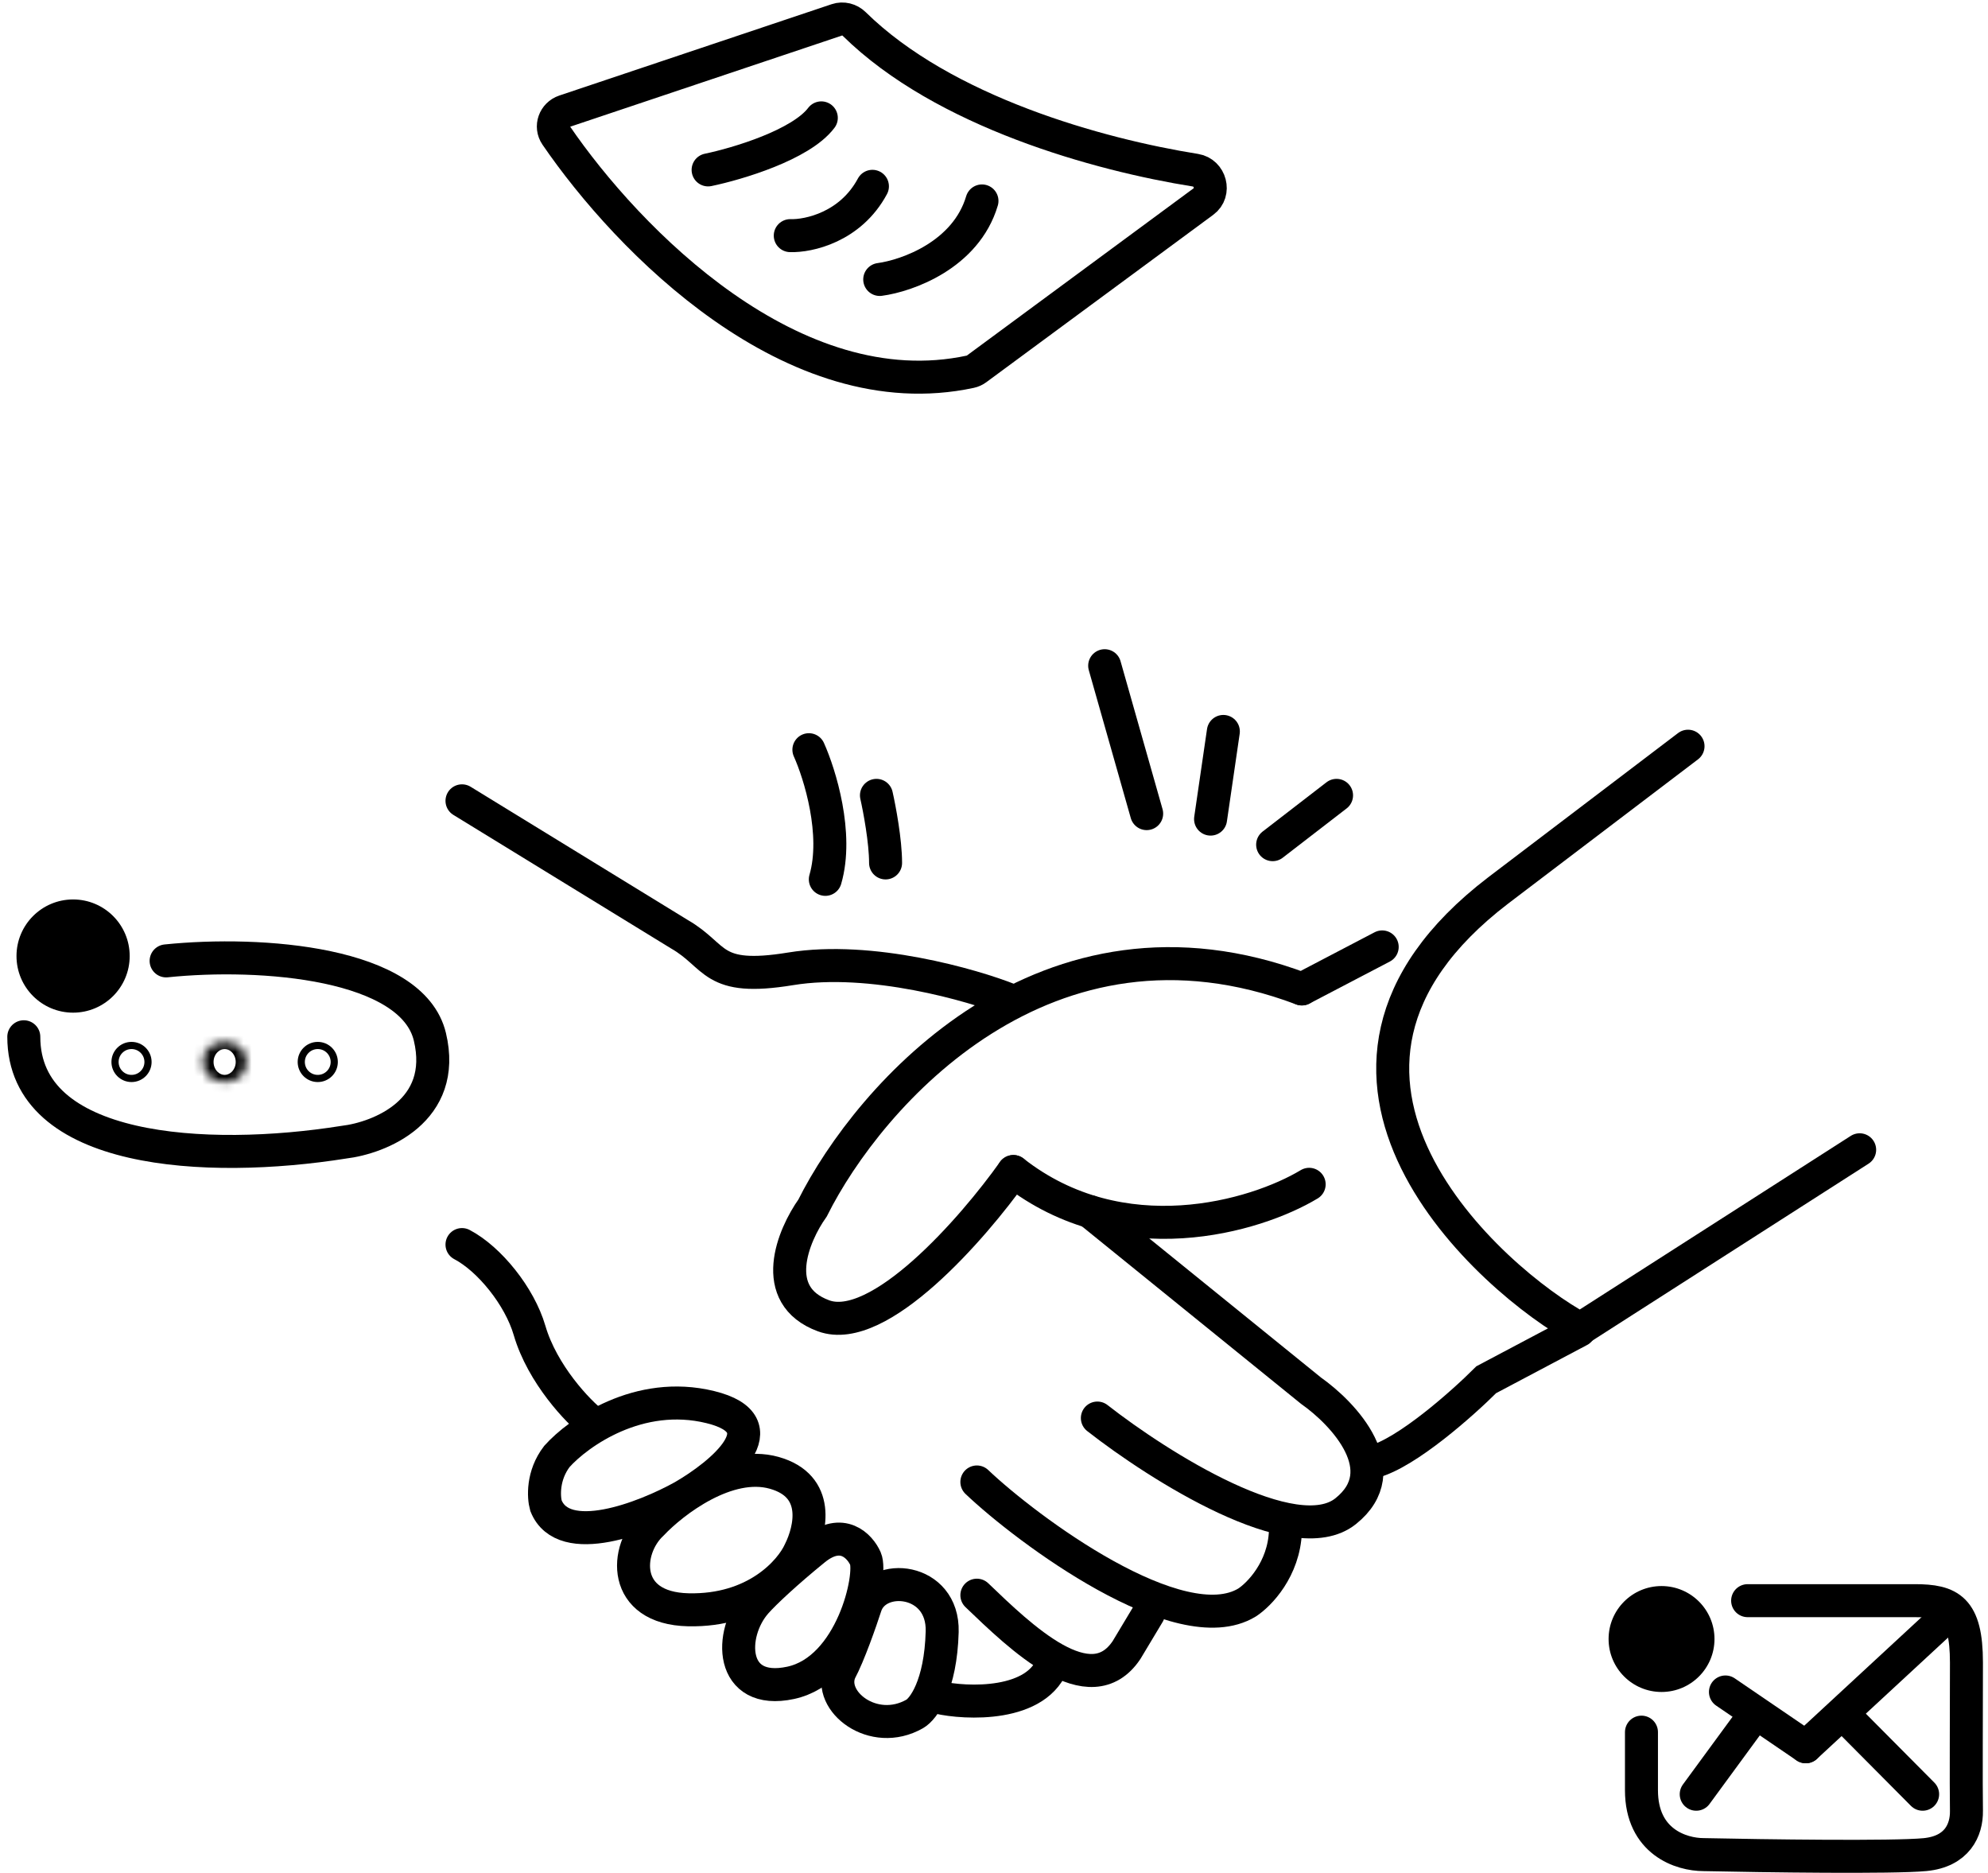 <svg width="241" height="227" viewBox="0 0 241 227" fill="none" xmlns="http://www.w3.org/2000/svg">
<path d="M113.775 205.744C116.947 206.481 125.948 206.983 127.719 201.317" stroke="black" stroke-width="4" stroke-linecap="round"/>
<path d="M118.423 193.349C123.735 198.44 132.146 206.629 136.573 199.989L139.229 195.562" stroke="black" stroke-width="4" stroke-linecap="round"/>
<path d="M118.423 179.626C124.473 185.381 143.036 199.192 151.181 194.234C152.656 193.275 155.652 190.206 155.829 185.602" stroke="black" stroke-width="4" stroke-linecap="round"/>
<path d="M133.031 171.879C140.483 177.708 156.936 188.125 163.133 183.167C169.33 178.209 162.912 171.363 158.928 168.559L132.146 146.868" stroke="black" stroke-width="4" stroke-linecap="round"/>
<path d="M56.006 150.852C59.326 152.596 62.989 157.119 64.195 161.255C65.745 166.567 70.098 171.141 71.942 172.543" stroke="black" stroke-width="4" stroke-linecap="round"/>
<path d="M122.407 121.193C117.98 119.422 105.585 115.837 95.847 117.43C86.108 119.024 86.993 115.881 82.345 113.225L56.006 97.067" stroke="black" stroke-width="4" stroke-linecap="round"/>
<path d="M157.821 119.865L167.56 114.774M166.453 177.191C170.526 176.129 177.298 170.109 180.176 167.231L191.464 161.255" stroke="black" stroke-width="4" stroke-linecap="round"/>
<path d="M158.706 143.548C152.214 147.458 135.953 152.269 122.85 141.999" stroke="black" stroke-width="4" stroke-linecap="round"/>
<path d="M122.85 141.999C117.98 148.86 106.559 161.963 99.831 159.484C93.102 157.005 96.142 149.746 98.502 146.426C105.364 132.703 126.834 108.179 157.821 119.865" stroke="black" stroke-width="4" stroke-linecap="round"/>
<path d="M114.218 197.776C114.041 204.327 111.931 207.145 110.898 207.736C105.862 210.613 100.273 206.186 101.833 202.588C102.904 200.595 104.338 196.484 104.922 194.677C106.279 190.471 114.395 191.224 114.218 197.776Z" stroke="black" stroke-width="4" stroke-linecap="round"/>
<path d="M95.847 203.973C88.41 205.566 88.321 197.997 91.641 194.234C92.705 193.028 95.36 190.55 98.724 187.815C102.088 185.08 104.257 187.413 104.921 188.922C105.798 190.914 103.283 202.379 95.847 203.973Z" stroke="black" stroke-width="4" stroke-linecap="round"/>
<path d="M83.452 195.119C75.307 194.942 75.705 187.815 79.025 184.717C81.607 181.987 88.188 176.926 93.855 178.519C99.521 180.113 98.281 185.381 96.953 188.037C95.847 190.471 91.597 195.297 83.452 195.119Z" stroke="black" stroke-width="4" stroke-linecap="round"/>
<path d="M86.108 170.551C77.432 168.426 70.098 173.65 67.516 176.527C65.745 178.829 65.893 181.47 66.188 182.503C68.312 187.815 78.14 183.979 82.788 181.397C87.51 178.667 94.784 172.676 86.108 170.551Z" stroke="black" stroke-width="4" stroke-linecap="round"/>
<path d="M98.06 90.87C99.388 93.821 101.646 101.096 100.052 106.585" stroke="black" stroke-width="4" stroke-linecap="round"/>
<path d="M106.25 96.404C106.618 98.027 107.356 101.937 107.356 104.593" stroke="black" stroke-width="4" stroke-linecap="round"/>
<path d="M133.917 80.689L139.007 98.617" stroke="black" stroke-width="4" stroke-linecap="round"/>
<path d="M148.303 88.657L146.754 99.281" stroke="black" stroke-width="4" stroke-linecap="round"/>
<path d="M162.026 96.404L154.28 102.38" stroke="black" stroke-width="4" stroke-linecap="round"/>
<circle cx="8.861" cy="115.881" r="6.861" fill="black"/>
<path d="M20.138 116.467C31.746 115.272 49.959 116.685 52.112 125.664C54.264 134.643 46.044 137.927 41.665 138.446C24.992 141.096 2.885 139.849 2.885 125.664" stroke="black" stroke-width="4" stroke-linecap="round"/>
<circle cx="15.944" cy="128.719" r="2" stroke="black" stroke-width="0.869"/>
<mask id="path-22-inside-1_27_179" fill="white">
<ellipse cx="27.233" cy="128.719" rx="2.656" ry="2.435"/>
</mask>
<path d="M25.889 128.719C25.889 128.168 26.14 127.737 26.408 127.492C26.669 127.252 26.971 127.153 27.233 127.153V135.153C30.574 135.153 33.889 132.593 33.889 128.719H25.889ZM27.233 127.153C27.494 127.153 27.796 127.252 28.057 127.492C28.325 127.737 28.576 128.168 28.576 128.719H20.576C20.576 132.593 23.891 135.153 27.233 135.153V127.153ZM28.576 128.719C28.576 129.27 28.325 129.7 28.057 129.946C27.796 130.186 27.494 130.284 27.233 130.284V122.284C23.891 122.284 20.576 124.844 20.576 128.719H28.576ZM27.233 130.284C26.971 130.284 26.669 130.186 26.408 129.946C26.14 129.7 25.889 129.27 25.889 128.719H33.889C33.889 124.844 30.574 122.284 27.233 122.284V130.284Z" fill="black" mask="url(#path-22-inside-1_27_179)"/>
<circle cx="38.521" cy="128.719" r="2" stroke="black" stroke-width="0.869"/>
<circle cx="201.424" cy="198.661" r="6.419" fill="black"/>
<path d="M211.861 194.013C215.753 194.013 226.876 194.013 232.108 194.013C236.346 194.013 238.387 194.95 238.387 201.513C238.387 207.889 238.334 216.147 238.387 219.481C238.423 221.824 237.256 224.418 233.364 224.793C229.471 225.168 213.848 224.949 206.524 224.793C203.803 224.793 198.989 223.251 198.99 216.981L198.99 209.95" stroke="black" stroke-width="4" stroke-linecap="round"/>
<path d="M209.171 205.08L218.91 211.72" stroke="black" stroke-width="4" stroke-linecap="round"/>
<path d="M218.91 211.72L236.617 195.341" stroke="black" stroke-width="4" stroke-linecap="round"/>
<path d="M205.629 217.474L212.768 207.736M223.398 207.736L233.075 217.474" stroke="black" stroke-width="4" stroke-linecap="round"/>
<path d="M204.635 90.447L181.616 107.933C152.4 130.288 180.952 155.373 191.576 161.054L225.441 139.363" stroke="black" stroke-width="4" stroke-linecap="round"/>
<path d="M106.647 33.872C109.968 33.43 117.095 30.907 119.042 24.355" stroke="black" stroke-width="4" stroke-linecap="round"/>
<path d="M95.802 28.56C98.015 28.634 103.106 27.542 105.762 22.584" stroke="black" stroke-width="4" stroke-linecap="round"/>
<path d="M85.842 20.593C89.383 19.857 97.086 17.566 99.565 14.288" stroke="black" stroke-width="4" stroke-linecap="round"/>
<path d="M117.64 45.054C96.148 49.674 76.097 29.096 67.415 16.405C66.683 15.336 67.206 13.891 68.433 13.479L101.452 2.406C102.191 2.158 103.002 2.365 103.557 2.911C114.387 13.565 133.207 18.763 144.922 20.631C146.738 20.921 147.378 23.33 145.898 24.422L118.383 44.716C118.163 44.879 117.908 44.996 117.64 45.054Z" stroke="black" stroke-width="4" stroke-linecap="round"/>
</svg>
